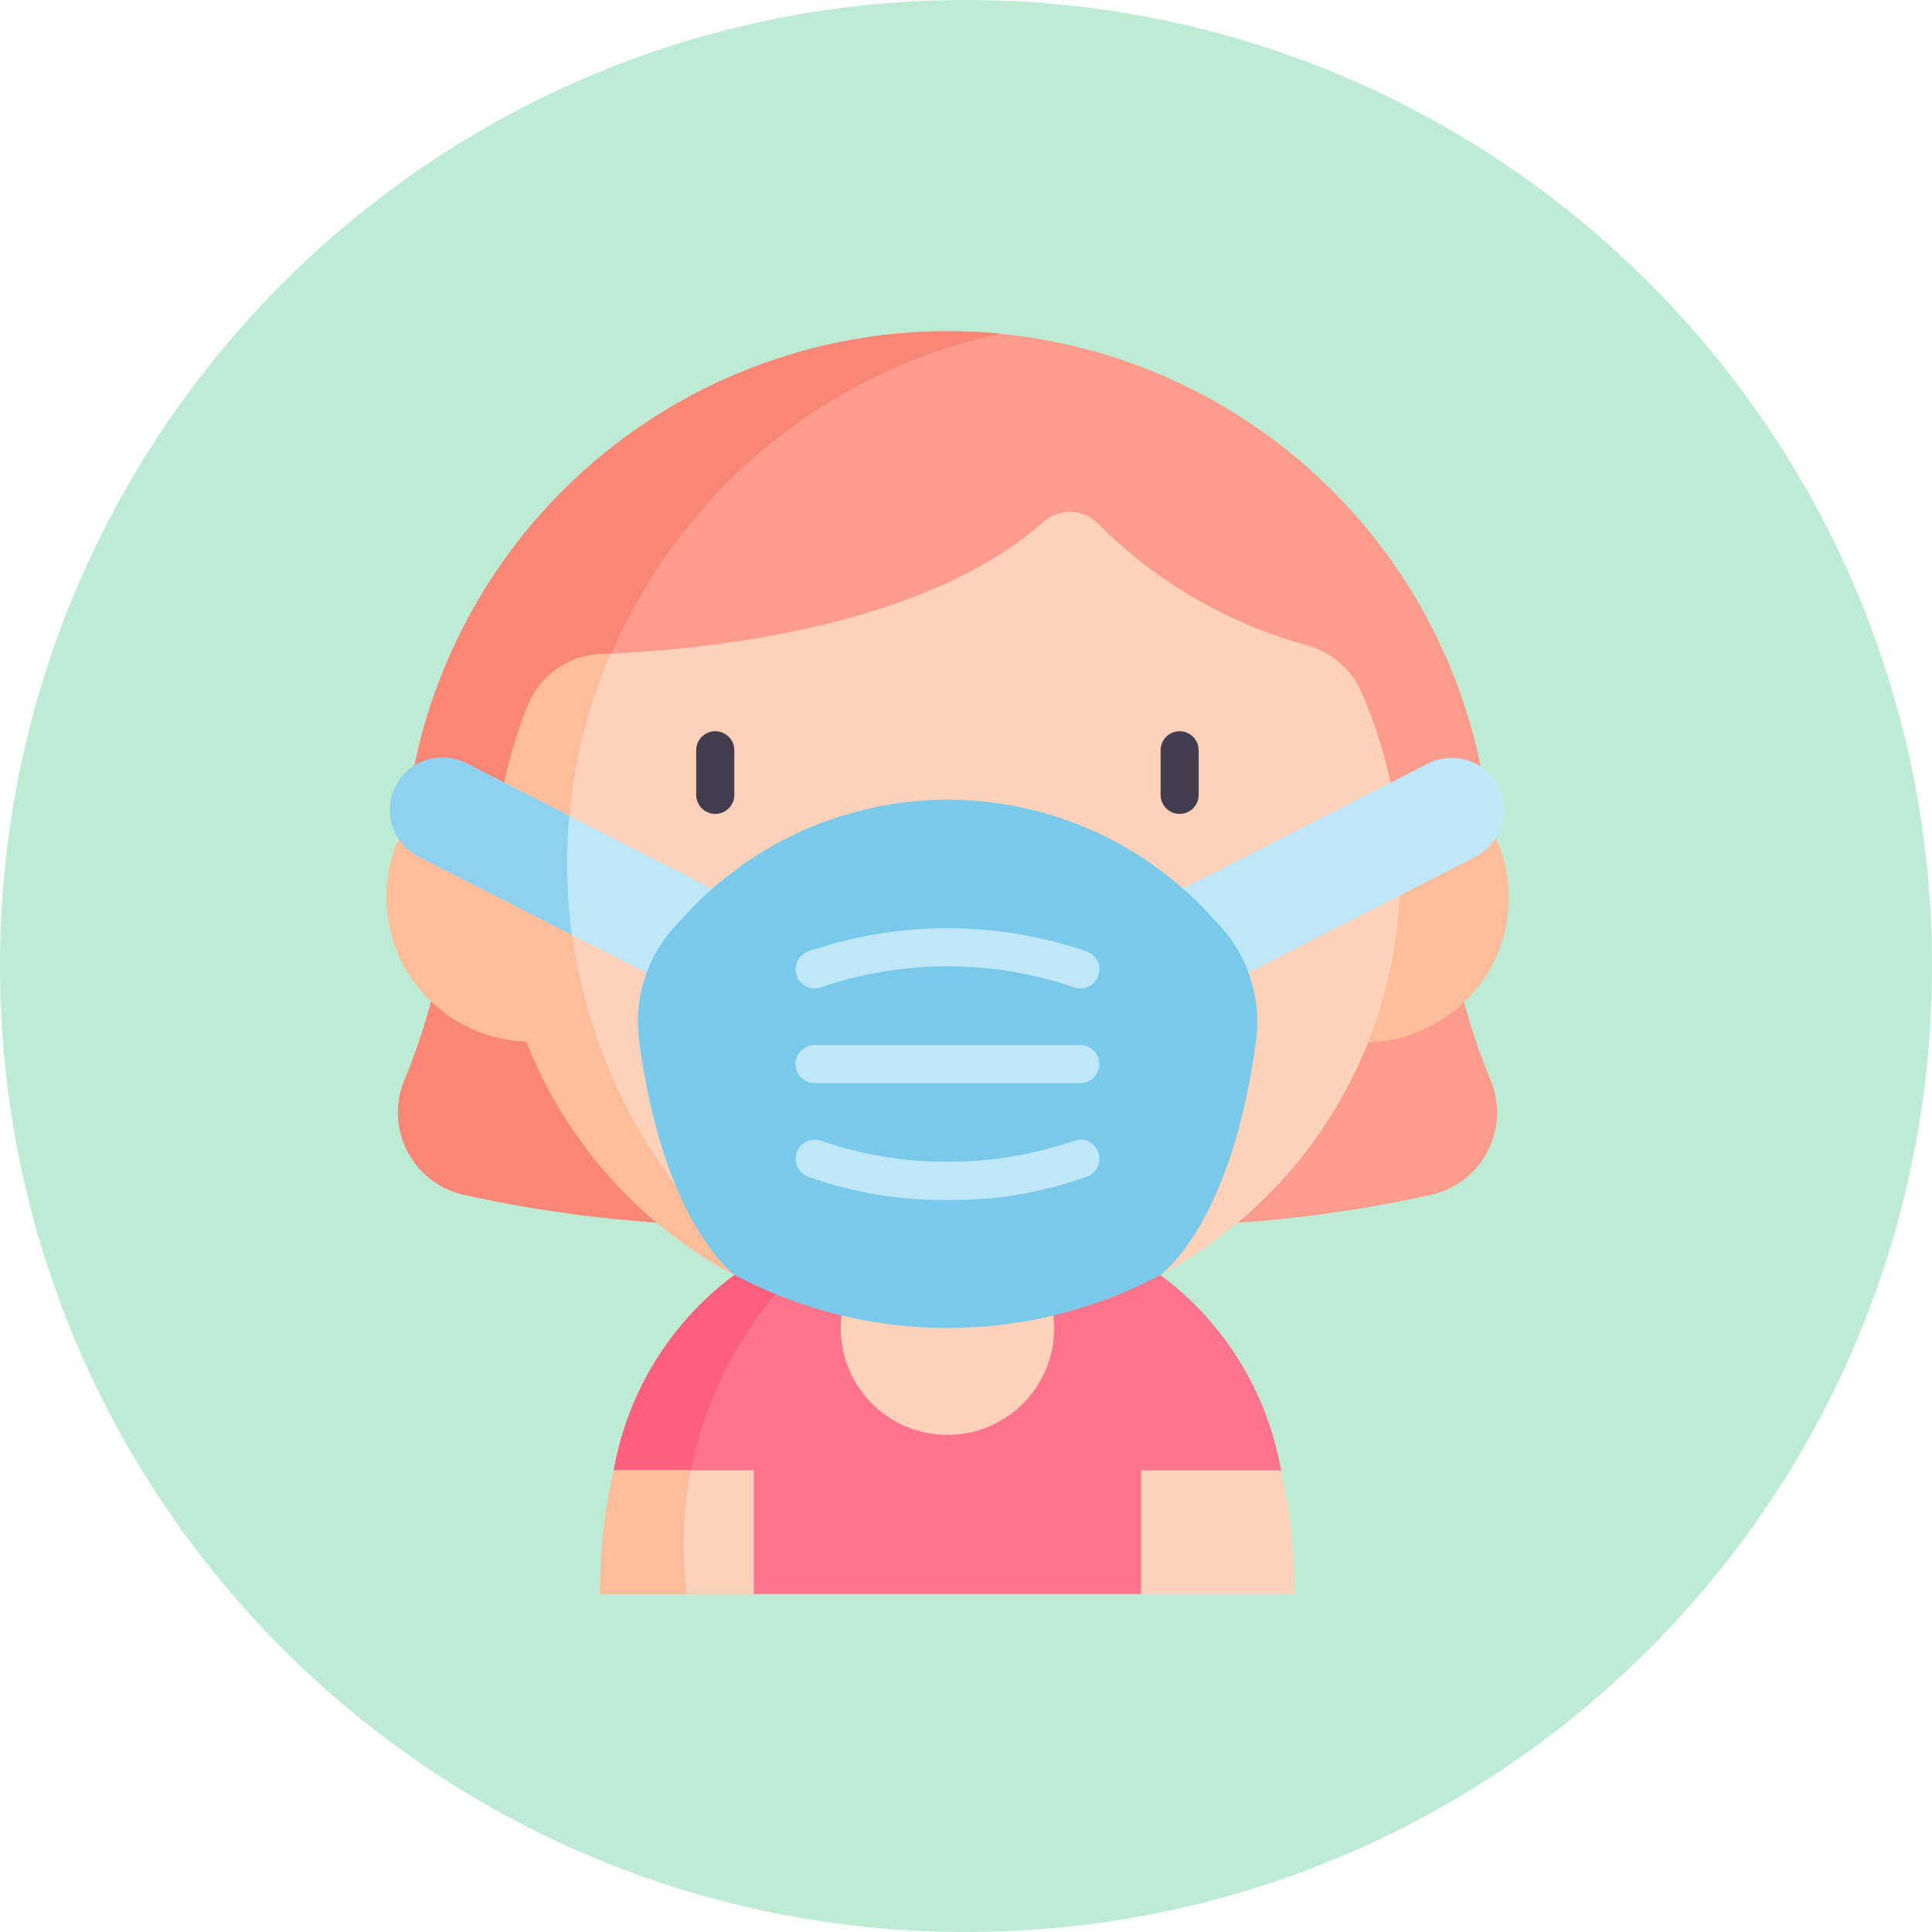 <svg width="35" height="35" viewBox="0 0 35 35" fill="none" xmlns="http://www.w3.org/2000/svg">
<path d="M17.5 35C27.165 35 35 27.165 35 17.5C35 7.835 27.165 0 17.5 0C7.835 0 0 7.835 0 17.5C0 27.165 7.835 35 17.5 35Z" fill="#BDEBD4"/>
<path d="M25.964 21.638C24.1 22.053 22.193 22.242 20.284 22.199H17.164V17.36H26.342C26.485 18.11 26.704 18.843 26.996 19.548C27.084 19.752 27.126 19.972 27.121 20.193C27.115 20.415 27.061 20.633 26.963 20.831C26.865 21.03 26.725 21.205 26.552 21.345C26.38 21.484 26.179 21.584 25.964 21.638V21.638Z" fill="#FD9C8C"/>
<path d="M17.164 17.36V22.199H14.044C12.135 22.242 10.228 22.053 8.364 21.638C8.149 21.584 7.948 21.484 7.776 21.344C7.604 21.205 7.464 21.03 7.366 20.831C7.268 20.633 7.214 20.415 7.208 20.193C7.203 19.972 7.245 19.752 7.333 19.548C7.625 18.843 7.844 18.11 7.988 17.36H17.164Z" fill="#F98778"/>
<path d="M20.673 28.878H13.656L11.12 26.631C11.369 25.217 12.151 23.952 13.305 23.097H21.022C22.176 23.952 22.958 25.217 23.207 26.631L20.673 28.878Z" fill="#FD748D"/>
<path d="M17.164 25.994C18.232 25.994 19.097 25.129 19.097 24.061C19.097 22.993 18.232 22.128 17.164 22.128C16.096 22.128 15.231 22.993 15.231 24.061C15.231 25.129 16.096 25.994 17.164 25.994Z" fill="#FDD1BA"/>
<path d="M7.303 15.861C7.303 13.246 8.342 10.738 10.191 8.888C12.04 7.039 14.549 6 17.164 6C19.779 6 22.288 7.039 24.137 8.888C25.986 10.738 27.025 13.246 27.025 15.861H7.303Z" fill="#FD9C8C"/>
<path d="M27.103 15.181C27.375 15.785 27.409 16.469 27.198 17.097C26.986 17.725 26.545 18.25 25.963 18.566C25.381 18.882 24.701 18.967 24.059 18.803C23.418 18.639 22.862 18.238 22.503 17.681L23.826 16.021L27.103 15.181Z" fill="#FDBC9A"/>
<path d="M10.274 15.644C10.3 13.391 11.092 11.213 12.518 9.469C13.945 7.725 15.922 6.517 18.125 6.044C17.808 6.016 17.488 6 17.164 6C14.55 6.003 12.043 7.043 10.194 8.891C8.346 10.74 7.306 13.247 7.303 15.861H10.276C10.276 15.789 10.276 15.716 10.276 15.644H10.274Z" fill="#F98778"/>
<path d="M24.659 12.53C24.571 12.332 24.442 12.156 24.28 12.013C24.117 11.87 23.926 11.763 23.719 11.701C22.275 11.314 20.958 10.553 19.901 9.495C19.772 9.36 19.595 9.281 19.409 9.274C19.222 9.267 19.04 9.333 18.901 9.457C16.701 11.406 12.675 11.78 10.894 11.848C10.608 11.858 10.331 11.95 10.096 12.113C9.861 12.276 9.678 12.504 9.569 12.768C8.805 14.647 8.763 16.742 9.453 18.649C10.142 20.557 11.513 22.142 13.301 23.098H21.019C22.849 22.122 24.241 20.49 24.916 18.529C25.591 16.569 25.5 14.425 24.659 12.53Z" fill="#FDD1BA"/>
<path d="M27.144 14.249C27.087 14.138 27.009 14.039 26.915 13.958C26.82 13.877 26.71 13.816 26.591 13.777C26.473 13.739 26.348 13.724 26.223 13.734C26.099 13.744 25.978 13.778 25.867 13.835L20.406 16.62L21.269 18.31L26.726 15.525C26.837 15.469 26.936 15.391 27.018 15.296C27.099 15.202 27.161 15.092 27.199 14.974C27.238 14.855 27.253 14.73 27.244 14.606C27.234 14.482 27.2 14.36 27.144 14.249V14.249Z" fill="#BFE7F8"/>
<path d="M10.274 15.643C10.273 14.336 10.541 13.043 11.06 11.843L10.892 11.85C10.606 11.86 10.329 11.952 10.094 12.115C9.859 12.278 9.676 12.506 9.567 12.77C9.168 13.752 8.964 14.803 8.967 15.863C8.967 15.894 8.967 15.924 8.967 15.955L7.227 15.184C7.053 15.576 6.978 16.006 7.008 16.434C7.038 16.863 7.173 17.277 7.401 17.641C7.629 18.005 7.943 18.307 8.315 18.522C8.687 18.736 9.106 18.856 9.535 18.871C10.252 20.683 11.588 22.182 13.307 23.101H13.798C12.699 22.193 11.813 21.054 11.204 19.765C10.595 18.476 10.277 17.069 10.274 15.643Z" fill="#FDBC9A"/>
<path d="M7.184 14.249C7.241 14.138 7.319 14.039 7.413 13.958C7.508 13.877 7.618 13.816 7.737 13.777C7.855 13.739 7.98 13.724 8.105 13.734C8.229 13.744 8.35 13.778 8.461 13.835L13.918 16.62L13.055 18.31L7.598 15.525C7.374 15.411 7.205 15.212 7.127 14.973C7.049 14.733 7.07 14.473 7.184 14.249V14.249Z" fill="#BFE7F8"/>
<path d="M14.363 23.098H13.306C12.152 23.953 11.37 25.218 11.121 26.632L12.387 27.754C12.45 26.012 13.154 24.354 14.363 23.098V23.098Z" fill="#FD5F7E"/>
<path d="M22.755 18.844C22.325 22.123 21.069 23.063 21.024 23.096C19.836 23.728 18.512 24.058 17.166 24.058C15.821 24.058 14.497 23.728 13.309 23.096V23.096C13.263 23.063 12.009 22.123 11.578 18.844C11.527 18.448 11.568 18.047 11.699 17.67C11.829 17.293 12.046 16.952 12.331 16.673C12.936 15.986 13.68 15.437 14.514 15.06C15.349 14.683 16.253 14.488 17.169 14.488C18.084 14.488 18.988 14.683 19.823 15.06C20.657 15.437 21.401 15.986 22.006 16.673C22.29 16.952 22.506 17.294 22.636 17.67C22.766 18.047 22.807 18.449 22.755 18.844V18.844Z" fill="#78C9EA"/>
<path d="M19.57 19.622H14.758C14.666 19.622 14.579 19.586 14.514 19.521C14.449 19.456 14.412 19.368 14.412 19.276C14.412 19.185 14.449 19.097 14.514 19.032C14.579 18.967 14.666 18.931 14.758 18.931H19.57C19.662 18.931 19.75 18.967 19.814 19.032C19.879 19.097 19.916 19.185 19.916 19.276C19.916 19.368 19.879 19.456 19.814 19.521C19.75 19.586 19.662 19.622 19.57 19.622V19.622Z" fill="#BFE7F8"/>
<path d="M19.57 17.906C19.527 17.906 19.485 17.898 19.445 17.882C17.966 17.38 16.363 17.38 14.884 17.882C14.842 17.898 14.797 17.907 14.751 17.906C14.706 17.905 14.661 17.895 14.62 17.877C14.578 17.858 14.541 17.832 14.509 17.799C14.478 17.767 14.454 17.728 14.437 17.686C14.421 17.644 14.412 17.599 14.413 17.553C14.414 17.508 14.424 17.463 14.442 17.422C14.461 17.38 14.487 17.343 14.52 17.311C14.552 17.28 14.591 17.256 14.633 17.239C16.273 16.674 18.056 16.674 19.696 17.239C19.771 17.268 19.834 17.323 19.873 17.393C19.913 17.464 19.926 17.546 19.911 17.625C19.896 17.704 19.854 17.776 19.791 17.827C19.729 17.879 19.651 17.907 19.57 17.906V17.906Z" fill="#BFE7F8"/>
<path d="M17.165 21.738C16.303 21.75 15.445 21.606 14.634 21.314C14.592 21.297 14.553 21.273 14.521 21.241C14.488 21.21 14.462 21.173 14.443 21.131C14.425 21.09 14.415 21.045 14.414 21C14.414 20.954 14.421 20.909 14.438 20.867C14.454 20.825 14.479 20.786 14.511 20.753C14.542 20.721 14.579 20.695 14.621 20.676C14.662 20.658 14.707 20.648 14.752 20.647C14.798 20.646 14.843 20.654 14.885 20.671C16.364 21.173 17.967 21.173 19.446 20.671C19.488 20.654 19.533 20.646 19.579 20.647C19.624 20.648 19.669 20.658 19.71 20.676C19.752 20.695 19.789 20.721 19.82 20.753C19.852 20.786 19.877 20.825 19.893 20.867C19.91 20.909 19.918 20.954 19.916 21C19.916 21.045 19.906 21.09 19.888 21.131C19.869 21.173 19.843 21.21 19.811 21.241C19.778 21.273 19.739 21.297 19.697 21.314C18.885 21.606 18.028 21.75 17.165 21.738V21.738Z" fill="#BFE7F8"/>
<path d="M12.957 14.745C12.866 14.745 12.778 14.709 12.713 14.644C12.648 14.579 12.612 14.492 12.612 14.4V13.592C12.612 13.5 12.648 13.412 12.713 13.348C12.778 13.283 12.866 13.246 12.957 13.246C13.049 13.246 13.137 13.283 13.202 13.348C13.267 13.412 13.303 13.5 13.303 13.592V14.4C13.303 14.445 13.294 14.49 13.277 14.532C13.259 14.574 13.234 14.612 13.202 14.644C13.169 14.676 13.131 14.702 13.089 14.719C13.047 14.736 13.002 14.745 12.957 14.745Z" fill="#423E4F"/>
<path d="M21.37 14.745C21.325 14.745 21.28 14.736 21.238 14.719C21.196 14.701 21.158 14.676 21.126 14.644C21.094 14.612 21.069 14.574 21.051 14.532C21.034 14.49 21.025 14.445 21.025 14.4V13.592C21.025 13.501 21.061 13.413 21.126 13.348C21.191 13.283 21.279 13.247 21.37 13.247C21.462 13.247 21.549 13.283 21.614 13.348C21.679 13.413 21.715 13.501 21.715 13.592V14.4C21.715 14.492 21.679 14.579 21.614 14.644C21.549 14.709 21.462 14.745 21.37 14.745V14.745Z" fill="#423E4F"/>
<path d="M13.655 26.636V28.883H10.872C10.867 28.127 10.95 27.373 11.12 26.636H13.655Z" fill="#FDD1BA"/>
<path d="M23.452 28.879H20.669V26.636H23.205C23.374 27.372 23.457 28.124 23.452 28.879V28.879Z" fill="#FDD1BA"/>
<path d="M10.274 15.644C10.274 15.353 10.288 15.065 10.313 14.78L8.461 13.835C8.35 13.775 8.228 13.738 8.102 13.726C7.976 13.714 7.849 13.728 7.729 13.765C7.608 13.803 7.497 13.864 7.4 13.946C7.304 14.027 7.224 14.127 7.167 14.239C7.109 14.352 7.075 14.475 7.066 14.601C7.056 14.727 7.072 14.853 7.112 14.973C7.152 15.093 7.216 15.203 7.299 15.298C7.383 15.393 7.484 15.47 7.598 15.525L10.36 16.935C10.302 16.507 10.274 16.076 10.274 15.644Z" fill="#8ED1EF"/>
<path d="M12.382 27.979C12.382 27.527 12.426 27.076 12.514 26.632H11.119C10.949 27.369 10.866 28.123 10.871 28.879H12.44C12.401 28.581 12.382 28.28 12.382 27.979Z" fill="#FDBC9A"/>
</svg>
